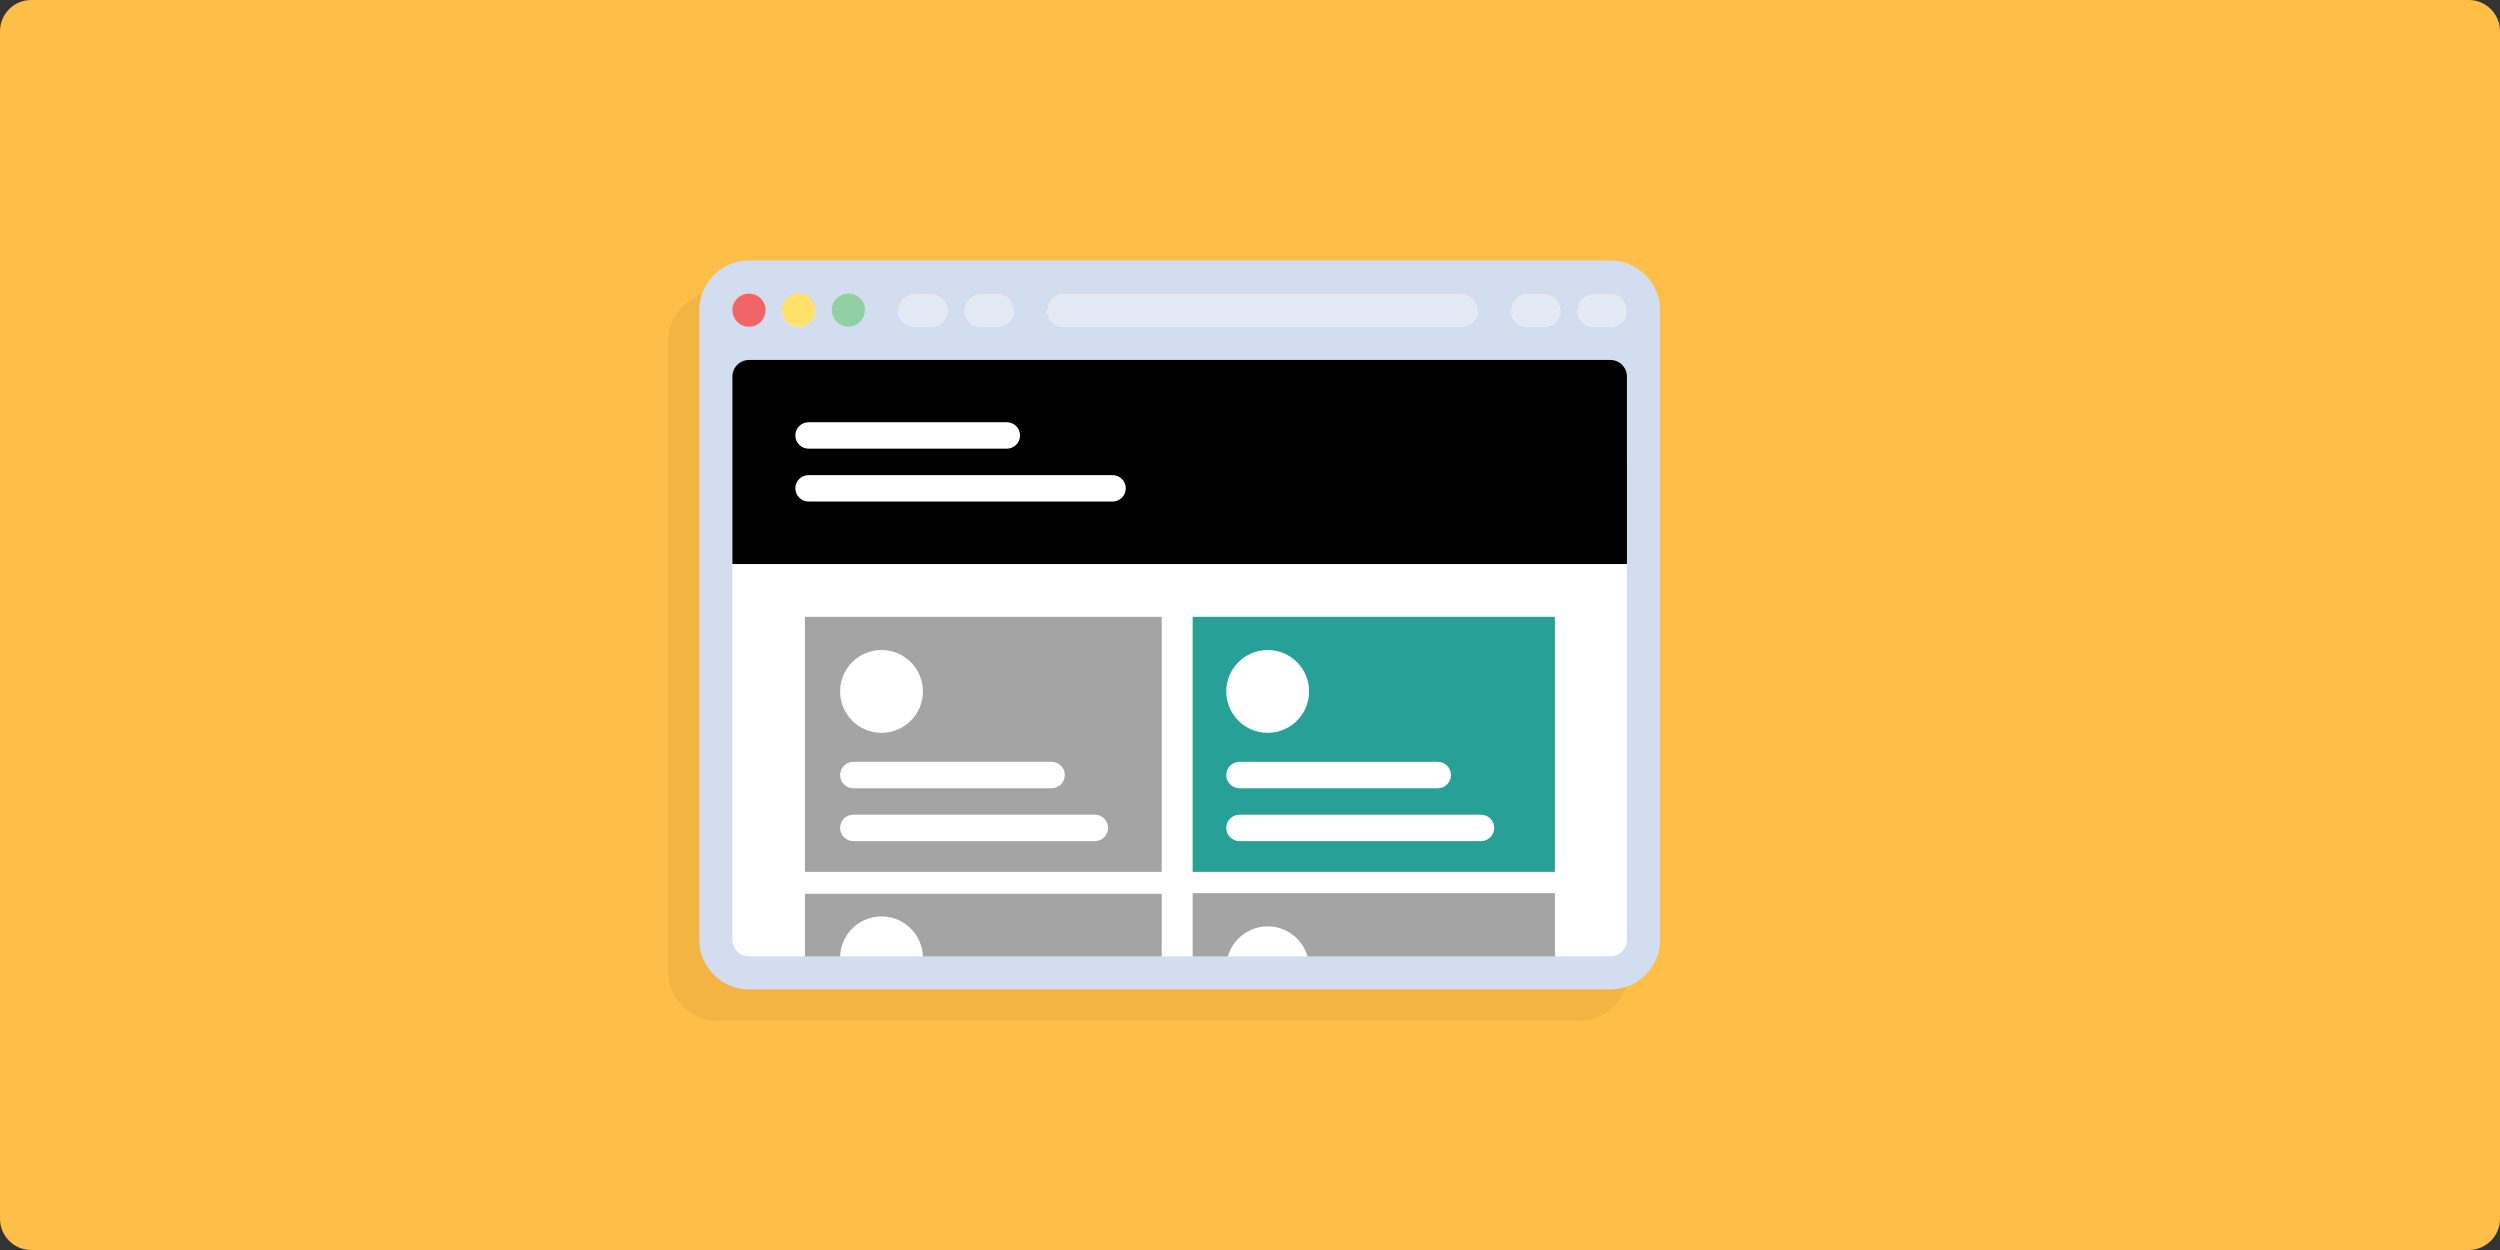 <svg width="400" height="200" viewBox="0 0 400 200" fill="none" xmlns="http://www.w3.org/2000/svg">
<rect x="0" y="0" width="400" height="200" fill="#333333" stroke="none"/>
<path d="M400 195C400 197.762 397.762 200 395 200H5C2.239 200 0 197.762 0 195V5C0 2.239 2.239 0 5 0H395C397.762 0 400 2.239 400 5V195Z" fill="#FEBE47"/>
<path opacity="0.05" d="M252.66 46.691H114.837C110.446 46.691 106.886 50.252 106.886 54.642V155.359C106.886 159.75 110.446 163.31 114.837 163.31H252.66C257.051 163.31 260.611 159.749 260.611 155.359V54.642C260.611 50.251 257.051 46.691 252.66 46.691Z" fill="black"/>
<path d="M261.75 49.642H114.75V155.25H261.75V49.642Z" fill="white"/>
<path d="M261.75 56.833H115.5V90.246H261.75V56.833Z" fill="black"/>
<path d="M178.013 80.247H129.368C128.201 80.247 127.253 79.299 127.253 78.132C127.253 76.965 128.201 76.017 129.368 76.017H178.013C179.18 76.017 180.128 76.965 180.128 78.132C180.128 79.299 179.181 80.247 178.013 80.247Z" fill="white"/>
<path d="M161.094 71.787H129.369C128.202 71.787 127.254 70.84 127.254 69.672C127.254 68.504 128.202 67.557 129.369 67.557H161.094C162.261 67.557 163.209 68.505 163.209 69.672C163.209 70.839 162.261 71.787 161.094 71.787Z" fill="white"/>
<path d="M185.875 98.69H128.788V139.5H185.875V98.69Z" fill="#A5A4A4"/>
<path d="M185.875 143.005H128.788V155.526H185.875V143.005Z" fill="#A5A4A4"/>
<path d="M134.415 153.249C134.415 149.59 137.382 146.623 141.042 146.623C144.7 146.623 147.667 149.59 147.667 153.249" fill="white"/>
<path d="M141.042 117.253C144.701 117.253 147.668 114.286 147.668 110.627C147.668 106.968 144.701 104.001 141.042 104.001C137.383 104.001 134.416 106.968 134.416 110.627C134.416 114.286 137.383 117.253 141.042 117.253Z" fill="white"/>
<path d="M175.175 134.579H136.53C135.363 134.579 134.415 133.632 134.415 132.465C134.415 131.298 135.363 130.35 136.53 130.35H175.175C176.342 130.35 177.289 131.298 177.289 132.465C177.289 133.632 176.342 134.579 175.175 134.579Z" fill="white"/>
<path d="M168.255 126.12H136.53C135.363 126.12 134.415 125.173 134.415 124.005C134.415 122.837 135.363 121.89 136.53 121.89H168.255C169.422 121.89 170.37 122.837 170.37 124.005C170.37 125.173 169.422 126.12 168.255 126.12Z" fill="white"/>
<path d="M248.787 98.689H190.826V139.5H248.787V98.689Z" fill="#27A197"/>
<path d="M202.83 117.253C206.489 117.253 209.456 114.286 209.456 110.627C209.456 106.968 206.489 104.001 202.83 104.001C199.171 104.001 196.204 106.968 196.204 110.627C196.204 114.286 199.171 117.253 202.83 117.253Z" fill="white"/>
<path d="M236.963 134.579H198.318C197.151 134.579 196.203 133.632 196.203 132.465C196.203 131.298 197.151 130.35 198.318 130.35H236.963C238.13 130.35 239.077 131.298 239.077 132.465C239.077 133.632 238.13 134.579 236.963 134.579Z" fill="white"/>
<path d="M230.043 126.12H198.318C197.151 126.12 196.203 125.173 196.203 124.005C196.203 122.837 197.151 121.89 198.318 121.89H230.043C231.21 121.89 232.157 122.837 232.157 124.005C232.157 125.173 231.21 126.12 230.043 126.12Z" fill="white"/>
<path d="M248.787 142.905H190.827V156.009H248.787V142.905Z" fill="#A5A4A4"/>
<path d="M196.204 154.843C196.204 151.184 199.171 148.217 202.83 148.217C206.488 148.217 209.455 151.184 209.455 154.843" fill="white"/>
<path d="M257.659 41.69H119.837C115.446 41.69 111.886 45.251 111.886 49.641V150.358C111.886 154.749 115.446 158.309 119.837 158.309H257.659C262.05 158.309 265.61 154.748 265.61 150.358V49.642C265.61 45.251 262.05 41.69 257.659 41.69ZM244.407 46.991H247.057C248.521 46.991 249.707 48.179 249.707 49.641C249.707 51.106 248.52 52.291 247.057 52.291H244.407C242.943 52.291 241.756 51.105 241.756 49.641C241.757 48.179 242.943 46.991 244.407 46.991ZM170.195 46.991H233.805C235.269 46.991 236.455 48.179 236.455 49.641C236.455 51.106 235.268 52.291 233.805 52.291H170.195C168.731 52.291 167.544 51.105 167.544 49.641C167.544 48.179 168.731 46.991 170.195 46.991ZM156.943 46.991H159.594C161.057 46.991 162.244 48.179 162.244 49.641C162.244 51.106 161.057 52.291 159.594 52.291H156.943C155.479 52.291 154.293 51.105 154.293 49.641C154.292 48.179 155.479 46.991 156.943 46.991ZM146.341 46.991H148.992C150.455 46.991 151.642 48.179 151.642 49.641C151.642 51.106 150.455 52.291 148.992 52.291H146.341C144.877 52.291 143.691 51.105 143.691 49.641C143.691 48.179 144.877 46.991 146.341 46.991ZM135.739 46.991C137.203 46.991 138.39 48.179 138.39 49.641C138.39 51.106 137.203 52.291 135.739 52.291C134.275 52.291 133.089 51.105 133.089 49.641C133.089 48.179 134.275 46.991 135.739 46.991ZM127.789 46.991C129.252 46.991 130.439 48.179 130.439 49.641C130.439 51.106 129.252 52.291 127.789 52.291C126.325 52.291 125.138 51.105 125.138 49.641C125.138 48.179 126.324 46.991 127.789 46.991ZM119.837 46.991C121.301 46.991 122.488 48.179 122.488 49.641C122.488 51.106 121.301 52.291 119.837 52.291C118.373 52.291 117.187 51.105 117.187 49.641C117.187 48.179 118.373 46.991 119.837 46.991ZM260.31 73.495V150.358C260.31 151.822 259.123 153.008 257.66 153.008H119.837C118.373 153.008 117.187 151.821 117.187 150.358V73.495V60.243C117.187 58.78 118.374 57.593 119.837 57.593H257.659C259.123 57.593 260.309 58.781 260.309 60.243V73.495H260.31ZM257.659 52.292H255.009C253.545 52.292 252.358 51.105 252.358 49.642C252.358 48.179 253.546 46.992 255.009 46.992H257.659C259.123 46.992 260.309 48.18 260.309 49.642C260.31 51.106 259.123 52.292 257.659 52.292Z" fill="#D3DDF0"/>
<path d="M119.837 52.292C121.301 52.292 122.487 51.106 122.487 49.642C122.487 48.178 121.301 46.992 119.837 46.992C118.373 46.992 117.187 48.178 117.187 49.642C117.187 51.106 118.373 52.292 119.837 52.292Z" fill="#F1656A"/>
<path d="M127.789 52.292C129.253 52.292 130.439 51.106 130.439 49.642C130.439 48.178 129.253 46.992 127.789 46.992C126.325 46.992 125.139 48.178 125.139 49.642C125.139 51.106 126.325 52.292 127.789 52.292Z" fill="#FFE169"/>
<path d="M135.739 52.292C137.203 52.292 138.389 51.106 138.389 49.642C138.389 48.178 137.203 46.992 135.739 46.992C134.275 46.992 133.089 48.178 133.089 49.642C133.089 51.106 134.275 52.292 135.739 52.292Z" fill="#91CFA5"/>
<path d="M146.341 52.292H148.992C150.455 52.292 151.642 51.105 151.642 49.642C151.642 48.179 150.455 46.992 148.992 46.992H146.341C144.877 46.992 143.691 48.18 143.691 49.642C143.691 51.106 144.877 52.292 146.341 52.292Z" fill="#E4E9F6"/>
<path d="M156.943 52.292H159.594C161.057 52.292 162.244 51.105 162.244 49.642C162.244 48.179 161.057 46.992 159.594 46.992H156.943C155.479 46.992 154.293 48.18 154.293 49.642C154.292 51.106 155.479 52.292 156.943 52.292Z" fill="#E4E9F6"/>
<path d="M244.407 52.292H247.057C248.521 52.292 249.707 51.105 249.707 49.642C249.707 48.179 248.52 46.992 247.057 46.992H244.407C242.943 46.992 241.756 48.18 241.756 49.642C241.757 51.106 242.943 52.292 244.407 52.292Z" fill="#E4E9F6"/>
<path d="M257.659 46.991H255.009C253.545 46.991 252.358 48.179 252.358 49.641C252.358 51.106 253.546 52.291 255.009 52.291H257.659C259.123 52.291 260.309 51.105 260.309 49.641C260.31 48.179 259.123 46.991 257.659 46.991Z" fill="#E4E9F6"/>
<path d="M170.195 52.292H233.805C235.269 52.292 236.455 51.105 236.455 49.642C236.455 48.179 235.268 46.992 233.805 46.992H170.195C168.731 46.992 167.544 48.18 167.544 49.642C167.544 51.106 168.731 52.292 170.195 52.292Z" fill="#E4E9F6"/>
</svg>
